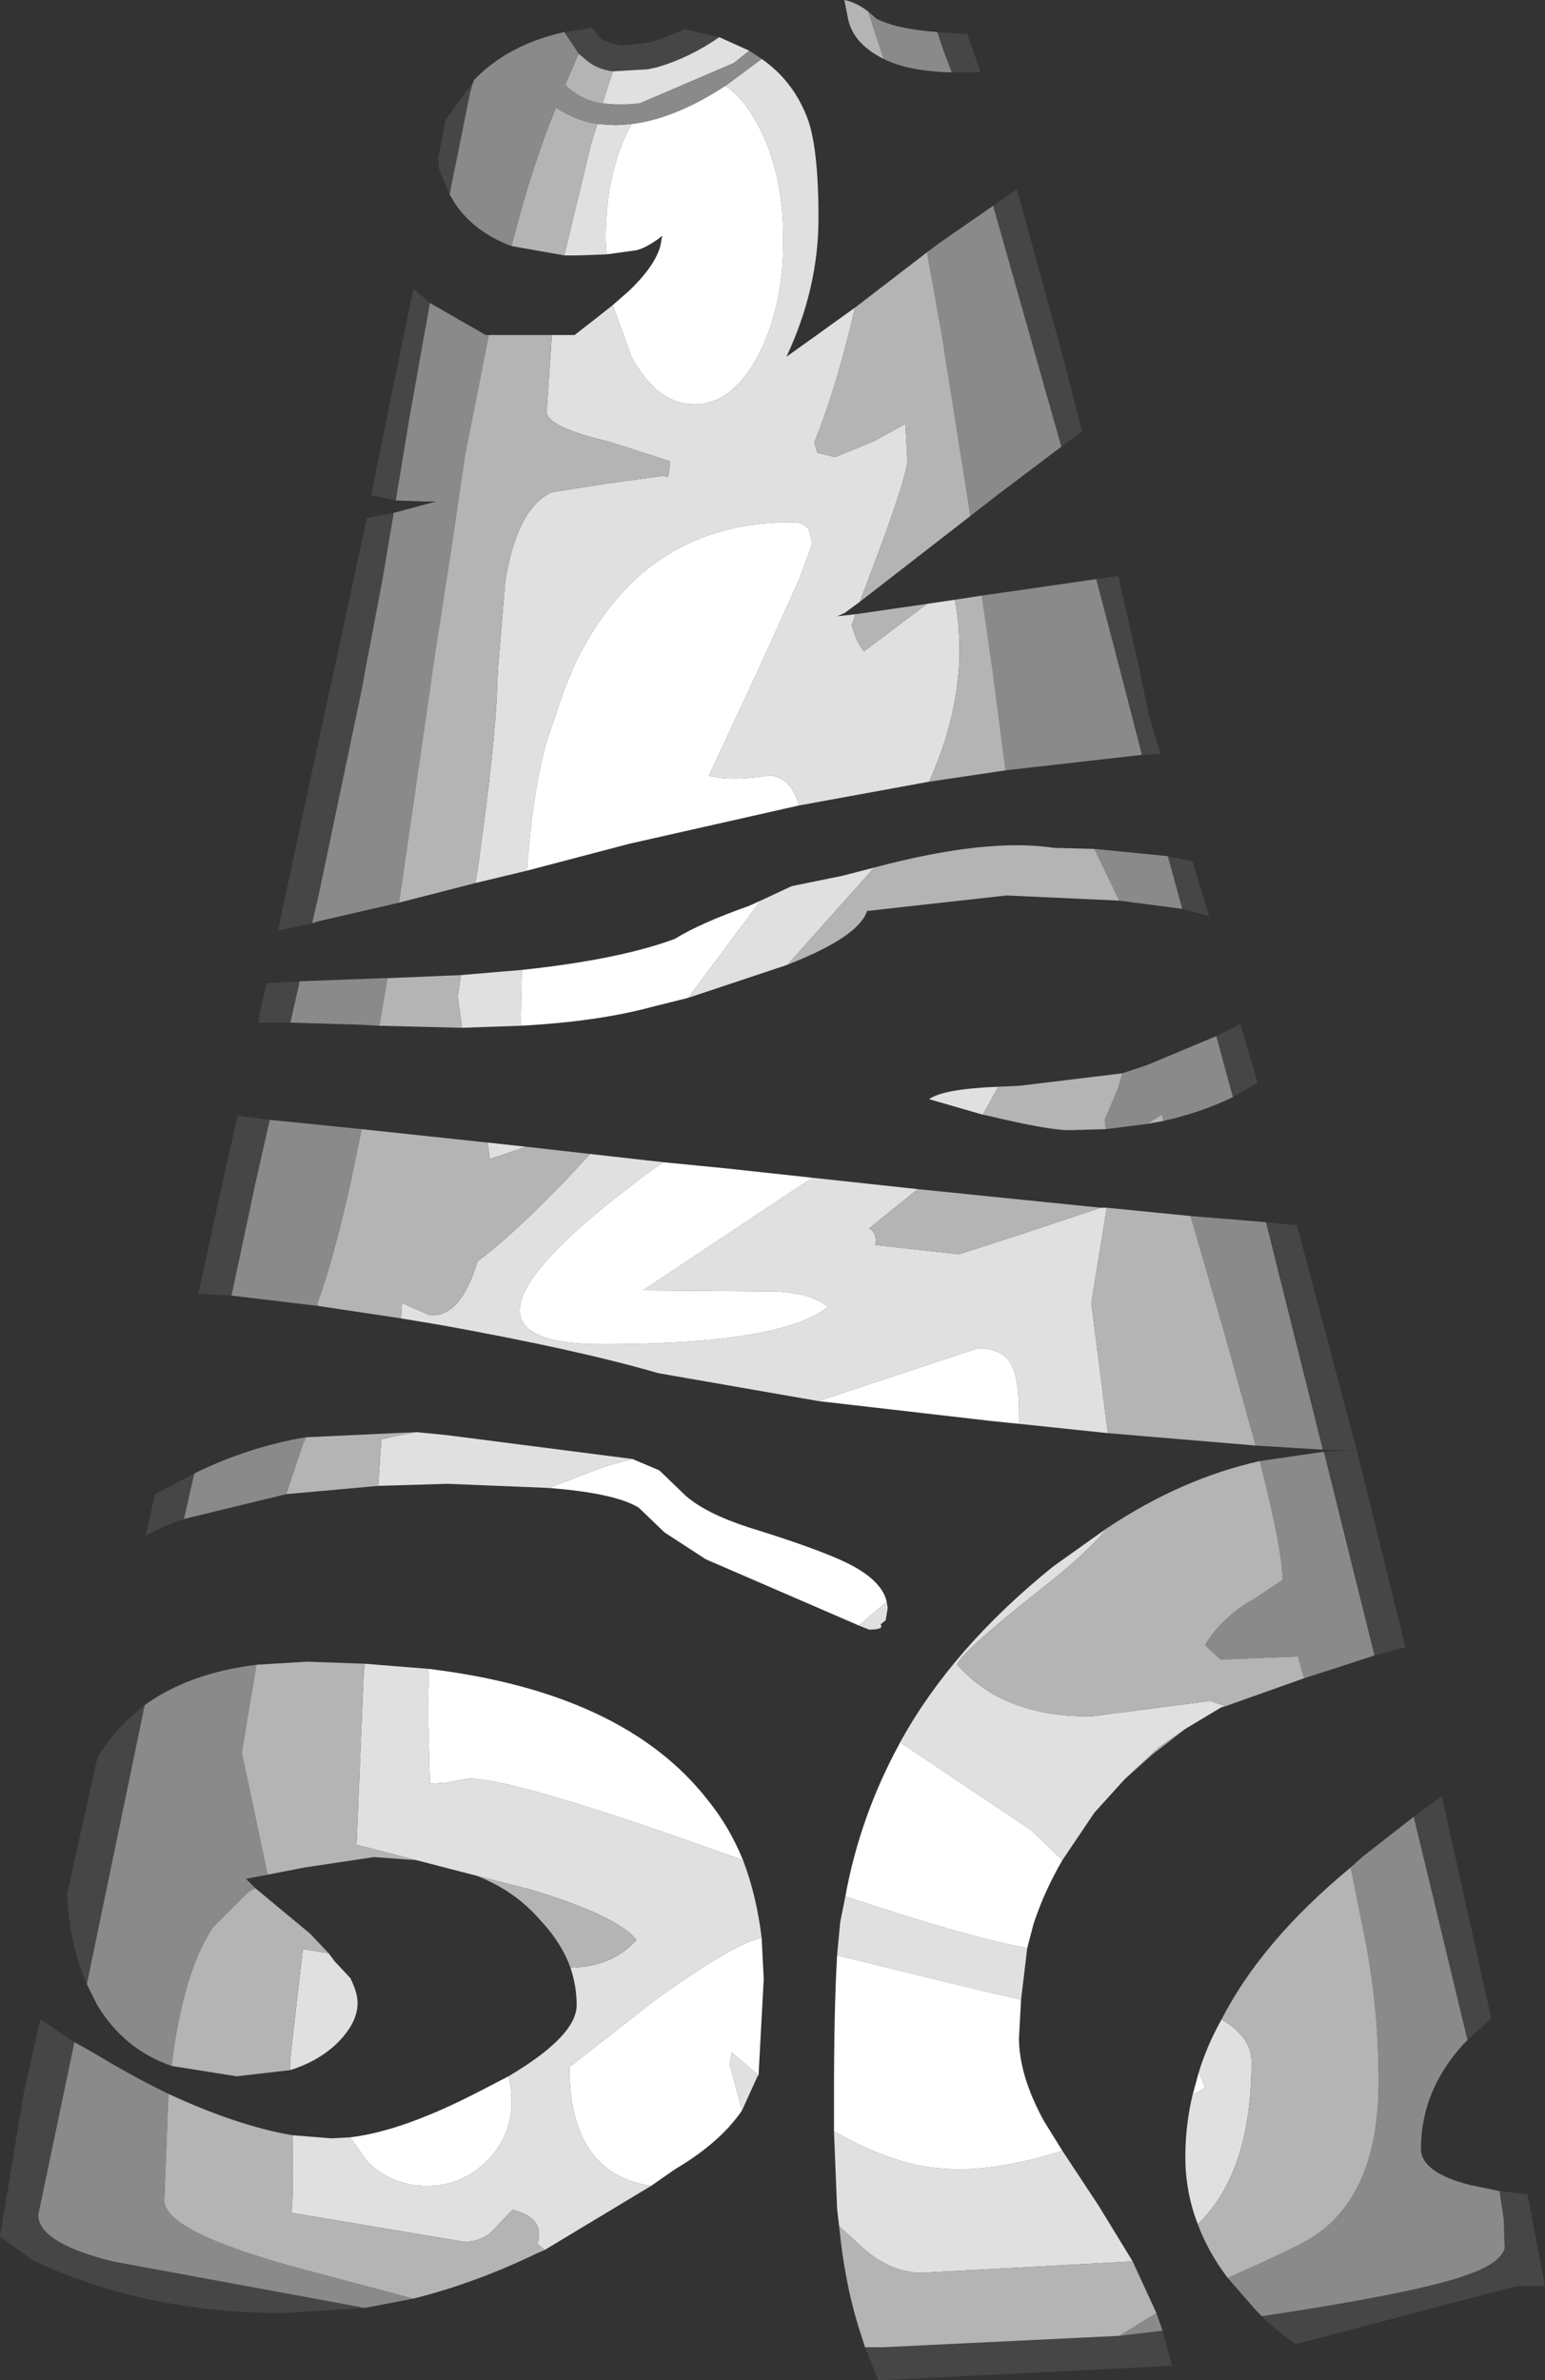 <?xml version="1.0" encoding="UTF-8" standalone="no"?>
<svg xmlns:ffdec="https://www.free-decompiler.com/flash" xmlns:xlink="http://www.w3.org/1999/xlink" ffdec:objectType="shape" height="115.1px" width="74.75px" xmlns="http://www.w3.org/2000/svg">
  <rect width="100%" height="100%" fill="#333333" stroke="none"/>
  <g transform="matrix(1.0, 0.0, 0.0, 1.0, 33.8, 125.0)">
    <path d="M11.55 -123.45 L13.0 -123.35 13.65 -121.5 12.7 -121.5 12.25 -121.5 11.85 -122.55 11.55 -123.45 M14.25 -115.05 L15.4 -115.85 17.6 -107.85 18.55 -104.15 17.55 -103.4 14.25 -115.05 M19.25 -97.0 L20.3 -97.15 20.35 -96.95 21.3 -92.75 21.8 -90.35 22.35 -88.55 21.45 -88.5 20.35 -92.75 19.25 -96.95 19.25 -97.0 M-18.7 -80.35 L-20.35 -80.0 -20.0 -81.65 -17.85 -91.65 -17.6 -92.75 -16.7 -96.95 -16.05 -99.95 -14.75 -100.2 -15.3 -96.95 -16.1 -92.75 -16.3 -91.65 -17.8 -84.5 -18.4 -81.65 -18.7 -80.35 M-14.65 -100.8 L-15.85 -101.05 -13.8 -111.05 -13.0 -110.35 -14.0 -104.75 -14.65 -100.8 M-12.05 -115.6 L-12.55 -116.8 -12.6 -117.35 -12.25 -119.2 -10.9 -121.05 -11.05 -120.55 -12.05 -115.6 M-6.5 -123.45 L-5.2 -123.65 -5.15 -123.65 -4.75 -123.15 Q-4.3 -122.85 -3.65 -122.8 L-2.35 -122.95 Q-1.5 -123.2 -0.7 -123.6 L1.0 -123.2 Q-0.45 -122.2 -2.0 -121.75 L-2.45 -121.65 -4.15 -121.55 Q-4.95 -121.65 -5.5 -122.15 L-5.8 -122.4 -6.5 -123.45 M25.05 -74.9 L25.95 -75.35 26.2 -75.5 27.05 -72.65 25.85 -71.95 25.05 -74.9 M23.4 -81.05 L22.7 -83.6 23.9 -83.35 24.7 -80.7 23.4 -81.05 M27.45 -65.9 L28.95 -65.75 31.85 -54.85 30.2 -54.9 27.45 -65.9 M30.25 -54.8 L31.1 -54.85 31.85 -54.85 34.2 -45.35 32.7 -44.95 30.25 -54.8 M22.45 -12.3 L22.9 -10.6 8.7 -9.9 8.05 -11.5 8.95 -11.5 20.35 -12.05 22.45 -12.3 M34.6 -37.15 L35.95 -38.15 37.25 -32.35 38.35 -27.4 37.2 -26.35 34.6 -37.15 M38.75 -19.05 L40.1 -18.9 40.95 -14.45 39.55 -14.45 28.9 -11.65 Q28.0 -12.25 27.25 -13.0 35.25 -14.2 37.45 -15.1 38.8 -15.6 39.0 -16.3 L38.95 -17.7 38.75 -19.05 M-24.9 -51.55 L-25.95 -51.15 -26.75 -50.75 -26.3 -52.75 -24.4 -53.75 -24.9 -51.55 M-16.15 -13.4 L-20.05 -13.15 Q-26.9 -13.15 -32.3 -15.75 L-32.55 -15.95 -33.8 -16.85 -32.65 -23.8 -31.85 -27.35 -30.2 -26.25 -31.95 -17.9 Q-31.95 -16.55 -28.35 -15.65 L-16.15 -13.4 M-29.6 -29.05 Q-30.45 -31.0 -30.55 -33.45 L-29.1 -39.95 -29.0 -40.15 Q-28.1 -41.55 -26.8 -42.55 L-29.6 -29.05 M-19.3 -77.55 L-19.75 -75.55 -21.3 -75.55 -21.2 -76.15 -20.9 -77.45 -19.3 -77.55 M-22.6 -62.35 L-24.2 -62.45 -23.05 -67.75 -22.3 -71.05 -20.75 -70.85 -21.45 -67.75 -22.6 -62.35" fill="#464646" fill-rule="evenodd" stroke="none"/>
    <path d="M7.8 -95.9 L7.05 -95.35 6.7 -95.2 7.6 -95.3 7.4 -94.75 7.55 -94.35 Q7.7 -93.85 8.0 -93.5 L11.05 -95.8 12.4 -96.0 Q12.7 -94.35 12.6 -92.75 12.4 -89.95 11.15 -87.2 L4.85 -86.05 Q4.5 -87.4 3.45 -87.5 1.45 -87.2 0.5 -87.5 L2.95 -92.75 4.85 -96.95 5.5 -98.7 5.35 -99.35 Q5.15 -99.75 4.5 -99.75 -0.1 -99.75 -3.1 -96.95 -4.85 -95.3 -6.05 -92.75 L-6.5 -91.65 -7.35 -89.15 Q-8.05 -86.65 -8.3 -82.9 L-10.8 -82.3 -10.7 -82.9 Q-9.85 -88.9 -9.75 -91.65 L-9.75 -91.85 -9.7 -92.75 -9.35 -96.95 -9.25 -97.45 Q-8.65 -100.5 -7.1 -101.2 L-4.55 -101.6 -1.65 -102.0 Q-1.4 -101.7 -1.4 -102.7 L-4.35 -103.65 Q-7.35 -104.35 -7.35 -105.1 L-7.1 -108.8 -6.0 -108.8 Q-4.9 -109.65 -4.15 -110.25 L-3.25 -107.75 Q-2.0 -105.45 -0.2 -105.45 1.6 -105.45 2.85 -107.75 4.1 -110.1 4.1 -113.4 4.1 -116.7 2.85 -119.0 2.15 -120.3 1.3 -120.85 L3.05 -122.15 Q4.5 -121.15 5.2 -119.45 5.8 -118.05 5.8 -114.45 5.8 -111.05 4.25 -107.75 L5.65 -108.75 7.6 -110.15 7.55 -110.05 Q6.7 -106.35 5.6 -103.6 L5.75 -103.1 6.6 -102.9 8.45 -103.65 10.0 -104.5 10.1 -102.75 Q10.1 -102.1 8.8 -98.55 L8.2 -96.95 7.8 -95.9 M-4.45 -112.7 L-5.85 -112.65 -6.5 -112.65 -5.2 -118.05 -4.9 -119.0 -4.0 -118.95 -3.25 -119.0 Q-4.5 -116.7 -4.5 -113.4 L-4.45 -112.7 M1.0 -123.2 L2.45 -122.55 1.7 -121.95 -2.85 -120.0 -3.45 -119.95 -3.55 -119.95 -4.05 -119.95 -4.65 -120.0 -4.15 -121.55 -2.45 -121.65 -2.0 -121.75 Q-0.45 -122.2 1.0 -123.2 M13.75 -71.1 L11.15 -71.85 Q11.85 -72.35 14.5 -72.45 L13.75 -71.1 M8.5 -83.05 L4.3 -78.35 -0.5 -76.75 3.0 -81.45 4.5 -82.15 6.95 -82.65 8.5 -83.05 M10.6 -67.5 L8.25 -65.6 Q8.65 -65.4 8.55 -64.8 L12.6 -64.35 15.55 -65.3 19.45 -66.6 19.75 -66.6 19.0 -62.0 19.8 -55.7 15.5 -56.15 15.5 -56.65 Q15.5 -58.45 15.05 -59.15 14.6 -59.8 13.5 -59.8 L5.8 -57.25 -1.95 -58.6 Q-5.9 -59.75 -12.6 -60.95 L-14.4 -61.25 -14.35 -62.0 -13.7 -61.7 -13.0 -61.4 Q-11.5 -61.3 -10.7 -64.0 -9.15 -65.15 -6.8 -67.55 L-6.6 -67.75 -5.25 -69.2 -1.7 -68.8 -2.5 -68.25 -3.15 -67.75 Q-13.35 -60.0 -4.65 -60.0 4.0 -60.0 6.25 -61.8 5.55 -62.45 3.75 -62.55 L-2.7 -62.6 5.05 -67.75 5.5 -68.05 10.6 -67.5 M25.5 -42.5 L25.3 -42.45 23.55 -41.4 22.25 -40.5 20.6 -38.95 19.15 -37.35 17.6 -35.05 16.1 -36.5 9.75 -40.75 Q12.25 -45.3 17.15 -49.25 L19.75 -51.1 Q18.85 -49.95 16.55 -48.15 12.75 -45.15 12.5 -44.5 L12.85 -44.15 Q15.0 -42.0 18.95 -42.0 L24.75 -42.75 25.5 -42.5 M15.9 -30.8 L15.6 -28.3 13.05 -28.9 6.7 -30.45 6.85 -32.05 7.1 -33.3 Q13.1 -31.3 15.9 -30.8 M17.6 -21.0 L19.35 -18.35 21.0 -15.65 10.8 -15.1 Q9.3 -15.1 7.95 -16.3 L6.8 -17.35 6.7 -18.2 6.55 -21.95 Q9.3 -20.35 11.65 -20.15 14.1 -19.9 17.6 -21.0 M24.15 -17.45 Q23.55 -19.0 23.55 -20.7 23.55 -22.25 23.9 -23.7 L24.5 -24.05 24.2 -24.8 Q24.6 -26.1 25.3 -27.35 26.75 -26.5 26.75 -25.3 26.75 -19.95 24.15 -17.45 M9.1 -47.55 L9.15 -47.25 9.05 -46.65 8.8 -46.45 Q9.0 -46.2 8.25 -46.2 L7.75 -46.4 9.1 -47.55 M-7.25 -53.05 L-12.15 -53.25 -15.5 -53.15 -15.45 -53.9 -15.35 -55.4 -14.7 -55.55 -13.65 -55.75 -12.15 -55.6 -3.2 -54.45 -4.5 -54.1 -7.25 -53.05 M2.9 -24.65 L2.85 -24.6 2.1 -22.95 1.5 -25.2 1.6 -25.75 2.9 -24.65 M-2.3 -19.3 L-7.45 -16.2 -7.8 -16.5 Q-7.4 -17.75 -9.0 -18.15 L-9.95 -17.15 Q-10.5 -16.6 -11.35 -16.6 L-19.7 -18.0 Q-19.6 -18.6 -19.65 -21.75 L-17.75 -21.6 -16.85 -21.65 -16.05 -20.5 Q-14.85 -19.3 -13.15 -19.3 -11.45 -19.3 -10.25 -20.5 -9.05 -21.7 -9.05 -23.4 -9.05 -24.05 -9.2 -24.6 -5.9 -26.55 -5.9 -28.05 -5.9 -28.95 -6.2 -29.85 -4.15 -29.9 -3.0 -31.2 -4.0 -32.4 -8.2 -33.65 L-10.75 -34.3 -13.65 -35.05 -16.55 -35.8 -16.2 -44.15 -16.15 -44.55 -13.05 -44.3 -13.05 -44.15 -13.1 -42.45 -13.0 -38.75 -12.25 -38.8 -11.1 -39.0 Q-8.8 -39.0 2.15 -35.05 2.8 -33.35 3.05 -31.3 1.65 -31.0 -2.15 -28.25 L-6.25 -25.05 Q-6.25 -19.9 -2.3 -19.3 M-17.9 -30.55 L-17.6 -30.15 -16.85 -29.35 Q-16.5 -28.65 -16.5 -28.15 -16.5 -27.1 -17.65 -26.05 -18.5 -25.3 -19.75 -24.9 L-19.75 -25.5 -19.15 -30.75 -17.9 -30.55 M-11.5 -77.85 L-8.55 -78.1 -8.6 -75.7 -8.6 -75.4 -11.45 -75.3 -11.45 -75.35 -11.65 -76.8 -11.5 -77.85 M-10.2 -69.75 L-8.35 -69.55 -10.1 -68.95 -10.2 -69.75" fill="#e0e0e0" fill-rule="evenodd" stroke="none"/>
    <path d="M8.2 -124.45 L8.6 -124.1 Q9.55 -123.6 11.55 -123.45 L11.85 -122.55 12.25 -121.5 Q10.15 -121.55 8.95 -122.15 L8.2 -124.45 M11.05 -112.8 L11.65 -113.25 14.25 -115.05 17.55 -103.4 14.5 -101.1 13.15 -100.05 11.75 -108.9 11.05 -112.8 M13.7 -96.2 L15.45 -96.45 19.25 -97.0 19.25 -96.95 20.35 -92.75 21.45 -88.5 14.85 -87.75 14.2 -92.75 13.7 -96.2 M-14.5 -81.35 L-18.4 -80.45 -18.7 -80.35 -18.4 -81.65 -17.8 -84.5 -16.3 -91.65 -16.1 -92.75 -15.3 -96.95 -14.75 -100.2 -12.7 -100.75 -13.25 -100.75 -14.65 -100.8 -14.0 -104.75 -13.0 -110.35 -10.3 -108.8 -10.15 -108.8 -11.3 -103.0 -11.9 -98.9 -12.2 -96.95 -12.85 -92.75 -13.0 -91.65 -14.45 -81.65 -14.5 -81.35 M-9.05 -113.1 Q-10.8 -113.75 -11.75 -115.1 L-12.05 -115.6 -11.05 -120.55 -10.9 -121.05 -10.85 -121.15 Q-9.2 -122.85 -6.5 -123.45 L-5.8 -122.4 -6.45 -120.9 Q-5.7 -120.15 -4.65 -120.0 L-4.05 -119.95 -3.55 -119.95 -3.45 -119.95 -2.85 -120.0 1.7 -121.95 2.45 -122.55 3.05 -122.15 1.3 -120.85 Q-1.15 -119.25 -3.25 -119.0 L-4.0 -118.95 -4.9 -119.0 Q-6.05 -119.2 -6.9 -119.8 -8.1 -116.85 -9.05 -113.1 M25.85 -71.95 Q24.3 -71.2 22.5 -70.8 L22.4 -71.1 21.7 -70.65 19.7 -70.4 19.65 -70.85 20.3 -72.4 20.5 -73.1 21.7 -73.5 25.05 -74.9 25.85 -71.95 M22.7 -83.6 L23.4 -81.05 20.35 -81.45 19.15 -83.95 22.7 -83.6 M30.2 -54.9 L26.95 -55.1 25.35 -60.85 23.8 -66.2 27.45 -65.9 30.2 -54.9 M27.15 -54.35 L30.25 -54.8 32.7 -44.95 30.55 -44.25 29.3 -43.85 29.2 -44.15 29.0 -44.9 25.25 -44.75 24.5 -45.45 Q25.35 -46.85 26.9 -47.7 L28.25 -48.6 Q28.25 -50.05 27.15 -54.35 M22.15 -13.15 L22.45 -12.3 20.35 -12.05 22.15 -13.15 M37.2 -26.35 L37.0 -26.15 Q34.95 -23.9 34.95 -21.1 34.95 -19.95 37.3 -19.35 L38.75 -19.05 38.95 -17.7 39.0 -16.3 Q38.8 -15.6 37.45 -15.1 35.25 -14.2 27.25 -13.0 L26.95 -13.3 25.6 -14.85 Q28.85 -16.3 29.5 -16.7 32.9 -18.7 32.9 -24.35 32.9 -27.7 32.3 -30.95 L31.55 -34.7 32.1 -35.2 34.6 -37.15 37.2 -26.35 M-19.95 -52.75 L-24.9 -51.55 -24.4 -53.75 Q-21.75 -55.05 -19.0 -55.5 L-19.15 -55.15 -19.95 -52.75 M-13.8 -13.85 L-16.15 -13.4 -28.35 -15.65 Q-31.95 -16.55 -31.95 -17.9 L-30.2 -26.25 -29.3 -25.75 Q-27.4 -24.6 -25.65 -23.75 L-25.85 -18.6 Q-25.85 -17.0 -18.5 -15.1 L-13.8 -13.85 M-20.85 -34.35 L-21.9 -34.15 -21.45 -33.7 -21.8 -33.5 -23.5 -31.8 Q-24.95 -29.6 -25.5 -25.1 -27.8 -25.9 -29.1 -28.05 L-29.6 -29.05 -26.8 -42.55 Q-24.65 -44.1 -21.4 -44.5 L-21.45 -44.15 -22.1 -40.25 -20.85 -34.35 M-19.75 -75.55 L-19.3 -77.55 -15.3 -77.7 -15.05 -77.7 -15.45 -75.4 -16.4 -75.45 -19.75 -75.55 M-20.75 -70.85 L-16.3 -70.4 -16.85 -67.75 Q-17.65 -64.15 -18.45 -61.95 L-18.4 -61.85 -22.6 -62.35 -21.45 -67.75 -20.75 -70.85" fill="#8a8a8a" fill-rule="evenodd" stroke="none"/>
    <path d="M8.95 -122.15 Q8.15 -122.55 7.7 -123.1 7.3 -123.6 7.2 -124.25 L7.05 -125.0 Q7.6 -124.9 8.2 -124.45 L8.95 -122.15 M13.15 -100.05 L7.8 -95.9 8.2 -96.95 8.8 -98.55 Q10.1 -102.1 10.1 -102.75 L10.0 -104.5 8.45 -103.65 6.6 -102.9 5.75 -103.1 5.6 -103.6 Q6.7 -106.35 7.55 -110.05 L7.6 -110.15 11.05 -112.8 11.75 -108.9 13.15 -100.05 M7.6 -95.3 L11.05 -95.8 8.0 -93.5 Q7.7 -93.85 7.55 -94.35 L7.4 -94.75 7.6 -95.3 M12.4 -96.0 L13.7 -96.2 14.2 -92.75 14.85 -87.75 11.15 -87.2 Q12.4 -89.95 12.6 -92.75 12.7 -94.35 12.4 -96.0 M-10.8 -82.3 L-14.5 -81.35 -14.45 -81.65 -13.0 -91.65 -12.85 -92.75 -12.2 -96.95 -11.9 -98.9 -11.3 -103.0 -10.15 -108.8 -7.1 -108.8 -7.35 -105.1 Q-7.35 -104.35 -4.35 -103.65 L-1.4 -102.7 Q-1.4 -101.7 -1.65 -102.0 L-4.55 -101.6 -7.1 -101.2 Q-8.65 -100.5 -9.25 -97.45 L-9.35 -96.95 -9.7 -92.75 -9.75 -91.85 -9.75 -91.65 Q-9.85 -88.9 -10.7 -82.9 L-10.8 -82.3 M-6.5 -112.65 L-9.05 -113.1 Q-8.1 -116.85 -6.9 -119.8 -6.05 -119.2 -4.9 -119.0 L-5.2 -118.05 -6.5 -112.65 M22.5 -70.8 L21.7 -70.65 22.4 -71.1 22.5 -70.8 M19.7 -70.4 L17.95 -70.35 Q16.9 -70.35 14.0 -71.05 L13.75 -71.1 14.5 -72.45 15.55 -72.5 20.5 -73.1 20.3 -72.4 19.65 -70.85 19.7 -70.4 M19.15 -83.95 L20.35 -81.45 14.9 -81.7 8.15 -80.95 Q7.75 -79.7 4.3 -78.35 L8.5 -83.05 Q13.95 -84.5 17.2 -84.0 L19.15 -83.95 M19.45 -66.6 L15.55 -65.3 12.6 -64.35 8.55 -64.8 Q8.65 -65.4 8.25 -65.6 L10.6 -67.5 19.45 -66.6 M-5.25 -69.2 L-6.6 -67.75 -6.8 -67.55 Q-9.15 -65.15 -10.7 -64.0 -11.5 -61.3 -13.0 -61.4 L-13.7 -61.7 -14.35 -62.0 -14.4 -61.25 -18.4 -61.85 -18.45 -61.95 Q-17.65 -64.15 -16.85 -67.75 L-16.3 -70.4 -10.2 -69.75 -10.1 -68.95 -8.35 -69.55 -5.25 -69.2 M19.8 -55.7 L19.0 -62.0 19.75 -66.6 23.8 -66.2 25.35 -60.85 26.95 -55.1 19.8 -55.7 M29.3 -43.85 L25.5 -42.5 24.75 -42.75 18.95 -42.0 Q15.0 -42.0 12.85 -44.15 L12.5 -44.5 Q12.75 -45.15 16.55 -48.15 18.85 -49.95 19.75 -51.1 23.35 -53.5 27.15 -54.35 28.25 -50.05 28.25 -48.6 L26.9 -47.7 Q25.35 -46.85 24.5 -45.45 L25.25 -44.75 29.0 -44.9 29.2 -44.15 29.3 -43.85 M23.55 -41.4 L22.0 -40.2 20.6 -38.95 22.25 -40.5 23.55 -41.4 M21.0 -15.65 L22.15 -13.15 20.35 -12.05 8.95 -11.5 8.05 -11.5 7.7 -12.6 Q7.05 -14.75 6.8 -17.35 L7.95 -16.3 Q9.3 -15.1 10.8 -15.1 L21.0 -15.65 M25.6 -14.85 Q24.65 -16.1 24.15 -17.45 26.75 -19.95 26.75 -25.3 26.75 -26.5 25.3 -27.35 27.25 -31.15 31.55 -34.7 L32.3 -30.95 Q32.9 -27.7 32.9 -24.35 32.9 -18.7 29.5 -16.7 28.85 -16.3 25.6 -14.85 M-15.5 -53.15 L-19.95 -52.75 -19.15 -55.15 -19.0 -55.5 -13.65 -55.75 -14.7 -55.55 -15.35 -55.4 -15.45 -53.9 -15.5 -53.15 M-7.45 -16.2 L-7.8 -16.05 Q-10.8 -14.6 -13.8 -13.85 L-18.5 -15.1 Q-25.85 -17.0 -25.85 -18.6 L-25.65 -23.75 Q-22.3 -22.2 -19.65 -21.75 -19.6 -18.6 -19.7 -18.0 L-11.35 -16.6 Q-10.5 -16.6 -9.95 -17.15 L-9.0 -18.15 Q-7.4 -17.75 -7.8 -16.5 L-7.45 -16.2 M-6.2 -29.85 Q-6.65 -31.1 -7.75 -32.25 -8.95 -33.6 -10.75 -34.3 L-8.2 -33.65 Q-4.0 -32.4 -3.0 -31.2 -4.15 -29.9 -6.2 -29.85 M-13.65 -35.05 L-15.7 -35.2 -19.05 -34.7 -20.85 -34.35 -22.1 -40.25 -21.45 -44.15 -21.4 -44.5 -18.95 -44.65 -16.15 -44.55 -16.2 -44.15 -16.55 -35.8 -13.65 -35.05 M-21.45 -33.7 L-18.8 -31.5 -17.9 -30.55 -19.15 -30.75 -19.75 -25.5 -19.75 -24.9 -22.35 -24.6 -25.5 -25.1 Q-24.95 -29.6 -23.5 -31.8 L-21.8 -33.5 -21.45 -33.7 M-4.15 -121.55 L-4.65 -120.0 Q-5.7 -120.15 -6.45 -120.9 L-5.8 -122.4 -5.5 -122.15 Q-4.95 -121.65 -4.15 -121.55 M-15.45 -75.4 L-15.05 -77.7 -11.5 -77.85 -11.65 -76.8 -11.45 -75.35 -11.45 -75.3 -15.45 -75.4" fill="#b4b4b4" fill-rule="evenodd" stroke="none"/>
    <path d="M4.85 -86.05 L-3.35 -84.2 -8.3 -82.9 Q-8.05 -86.65 -7.35 -89.15 L-6.5 -91.65 -6.05 -92.75 Q-4.85 -95.3 -3.1 -96.95 -0.1 -99.75 4.5 -99.75 5.15 -99.75 5.35 -99.35 L5.5 -98.7 4.85 -96.95 2.95 -92.75 0.5 -87.5 Q1.45 -87.2 3.45 -87.5 4.5 -87.4 4.85 -86.05 M-4.15 -110.25 L-3.35 -110.95 Q-1.9 -112.35 -1.8 -113.4 L-1.75 -113.6 Q-2.45 -113.05 -3.0 -112.9 L-4.45 -112.7 -4.5 -113.4 Q-4.5 -116.7 -3.25 -119.0 -1.15 -119.25 1.3 -120.85 2.15 -120.3 2.85 -119.0 4.1 -116.7 4.1 -113.4 4.1 -110.1 2.85 -107.75 1.6 -105.45 -0.2 -105.45 -2.0 -105.45 -3.25 -107.75 L-4.15 -110.25 M3.0 -81.45 L-0.5 -76.75 -2.3 -76.3 Q-4.9 -75.6 -8.6 -75.4 L-8.6 -75.7 -8.55 -78.1 Q-3.85 -78.6 -1.15 -79.6 0.05 -80.35 2.45 -81.2 L3.0 -81.45 M5.5 -68.05 L5.05 -67.75 -2.7 -62.6 3.75 -62.55 Q5.55 -62.45 6.25 -61.8 4.0 -60.0 -4.65 -60.0 -13.35 -60.0 -3.15 -67.75 L-2.5 -68.25 -1.7 -68.8 1.35 -68.5 5.5 -68.05 M5.8 -57.25 L13.5 -59.8 Q14.6 -59.8 15.05 -59.15 15.5 -58.45 15.5 -56.65 L15.5 -56.15 14.05 -56.3 5.8 -57.25 M17.6 -35.05 Q16.7 -33.5 16.2 -31.95 L15.9 -30.8 Q13.1 -31.3 7.1 -33.3 7.8 -37.15 9.7 -40.65 L9.75 -40.75 16.1 -36.5 17.6 -35.05 M15.6 -28.3 L15.5 -26.45 Q15.5 -24.65 16.7 -22.45 L17.6 -21.0 Q14.1 -19.9 11.65 -20.15 9.3 -20.35 6.55 -21.95 L6.55 -23.6 Q6.55 -27.9 6.7 -30.45 L13.05 -28.9 15.6 -28.3 M23.9 -23.7 L24.2 -24.8 24.5 -24.05 23.9 -23.7 M-3.2 -54.45 L-1.9 -53.9 -0.6 -52.65 Q0.4 -51.8 2.4 -51.15 6.3 -49.95 7.6 -49.2 8.9 -48.45 9.1 -47.55 L7.75 -46.4 0.35 -49.6 -1.65 -50.9 -2.9 -52.1 Q-4.05 -52.8 -7.25 -53.05 L-4.5 -54.1 -3.2 -54.45 M3.05 -31.3 L3.15 -29.3 2.9 -24.65 1.6 -25.75 1.5 -25.2 2.1 -22.95 Q1.05 -21.4 -1.15 -20.1 L-2.3 -19.3 Q-6.25 -19.9 -6.25 -25.05 L-2.15 -28.25 Q1.65 -31.0 3.05 -31.3 M-16.85 -21.65 Q-14.3 -21.95 -10.55 -23.9 L-9.2 -24.6 Q-9.05 -24.05 -9.05 -23.4 -9.05 -21.7 -10.25 -20.5 -11.45 -19.3 -13.15 -19.3 -14.85 -19.3 -16.05 -20.5 L-16.85 -21.65 M-13.05 -44.3 Q-3.6 -43.15 0.45 -37.95 1.5 -36.65 2.15 -35.05 -8.8 -39.0 -11.1 -39.0 L-12.25 -38.8 -13.0 -38.75 -13.1 -42.45 -13.05 -44.15 -13.05 -44.3" fill="#ffffff" fill-rule="evenodd" stroke="none"/>
  </g>
</svg>
